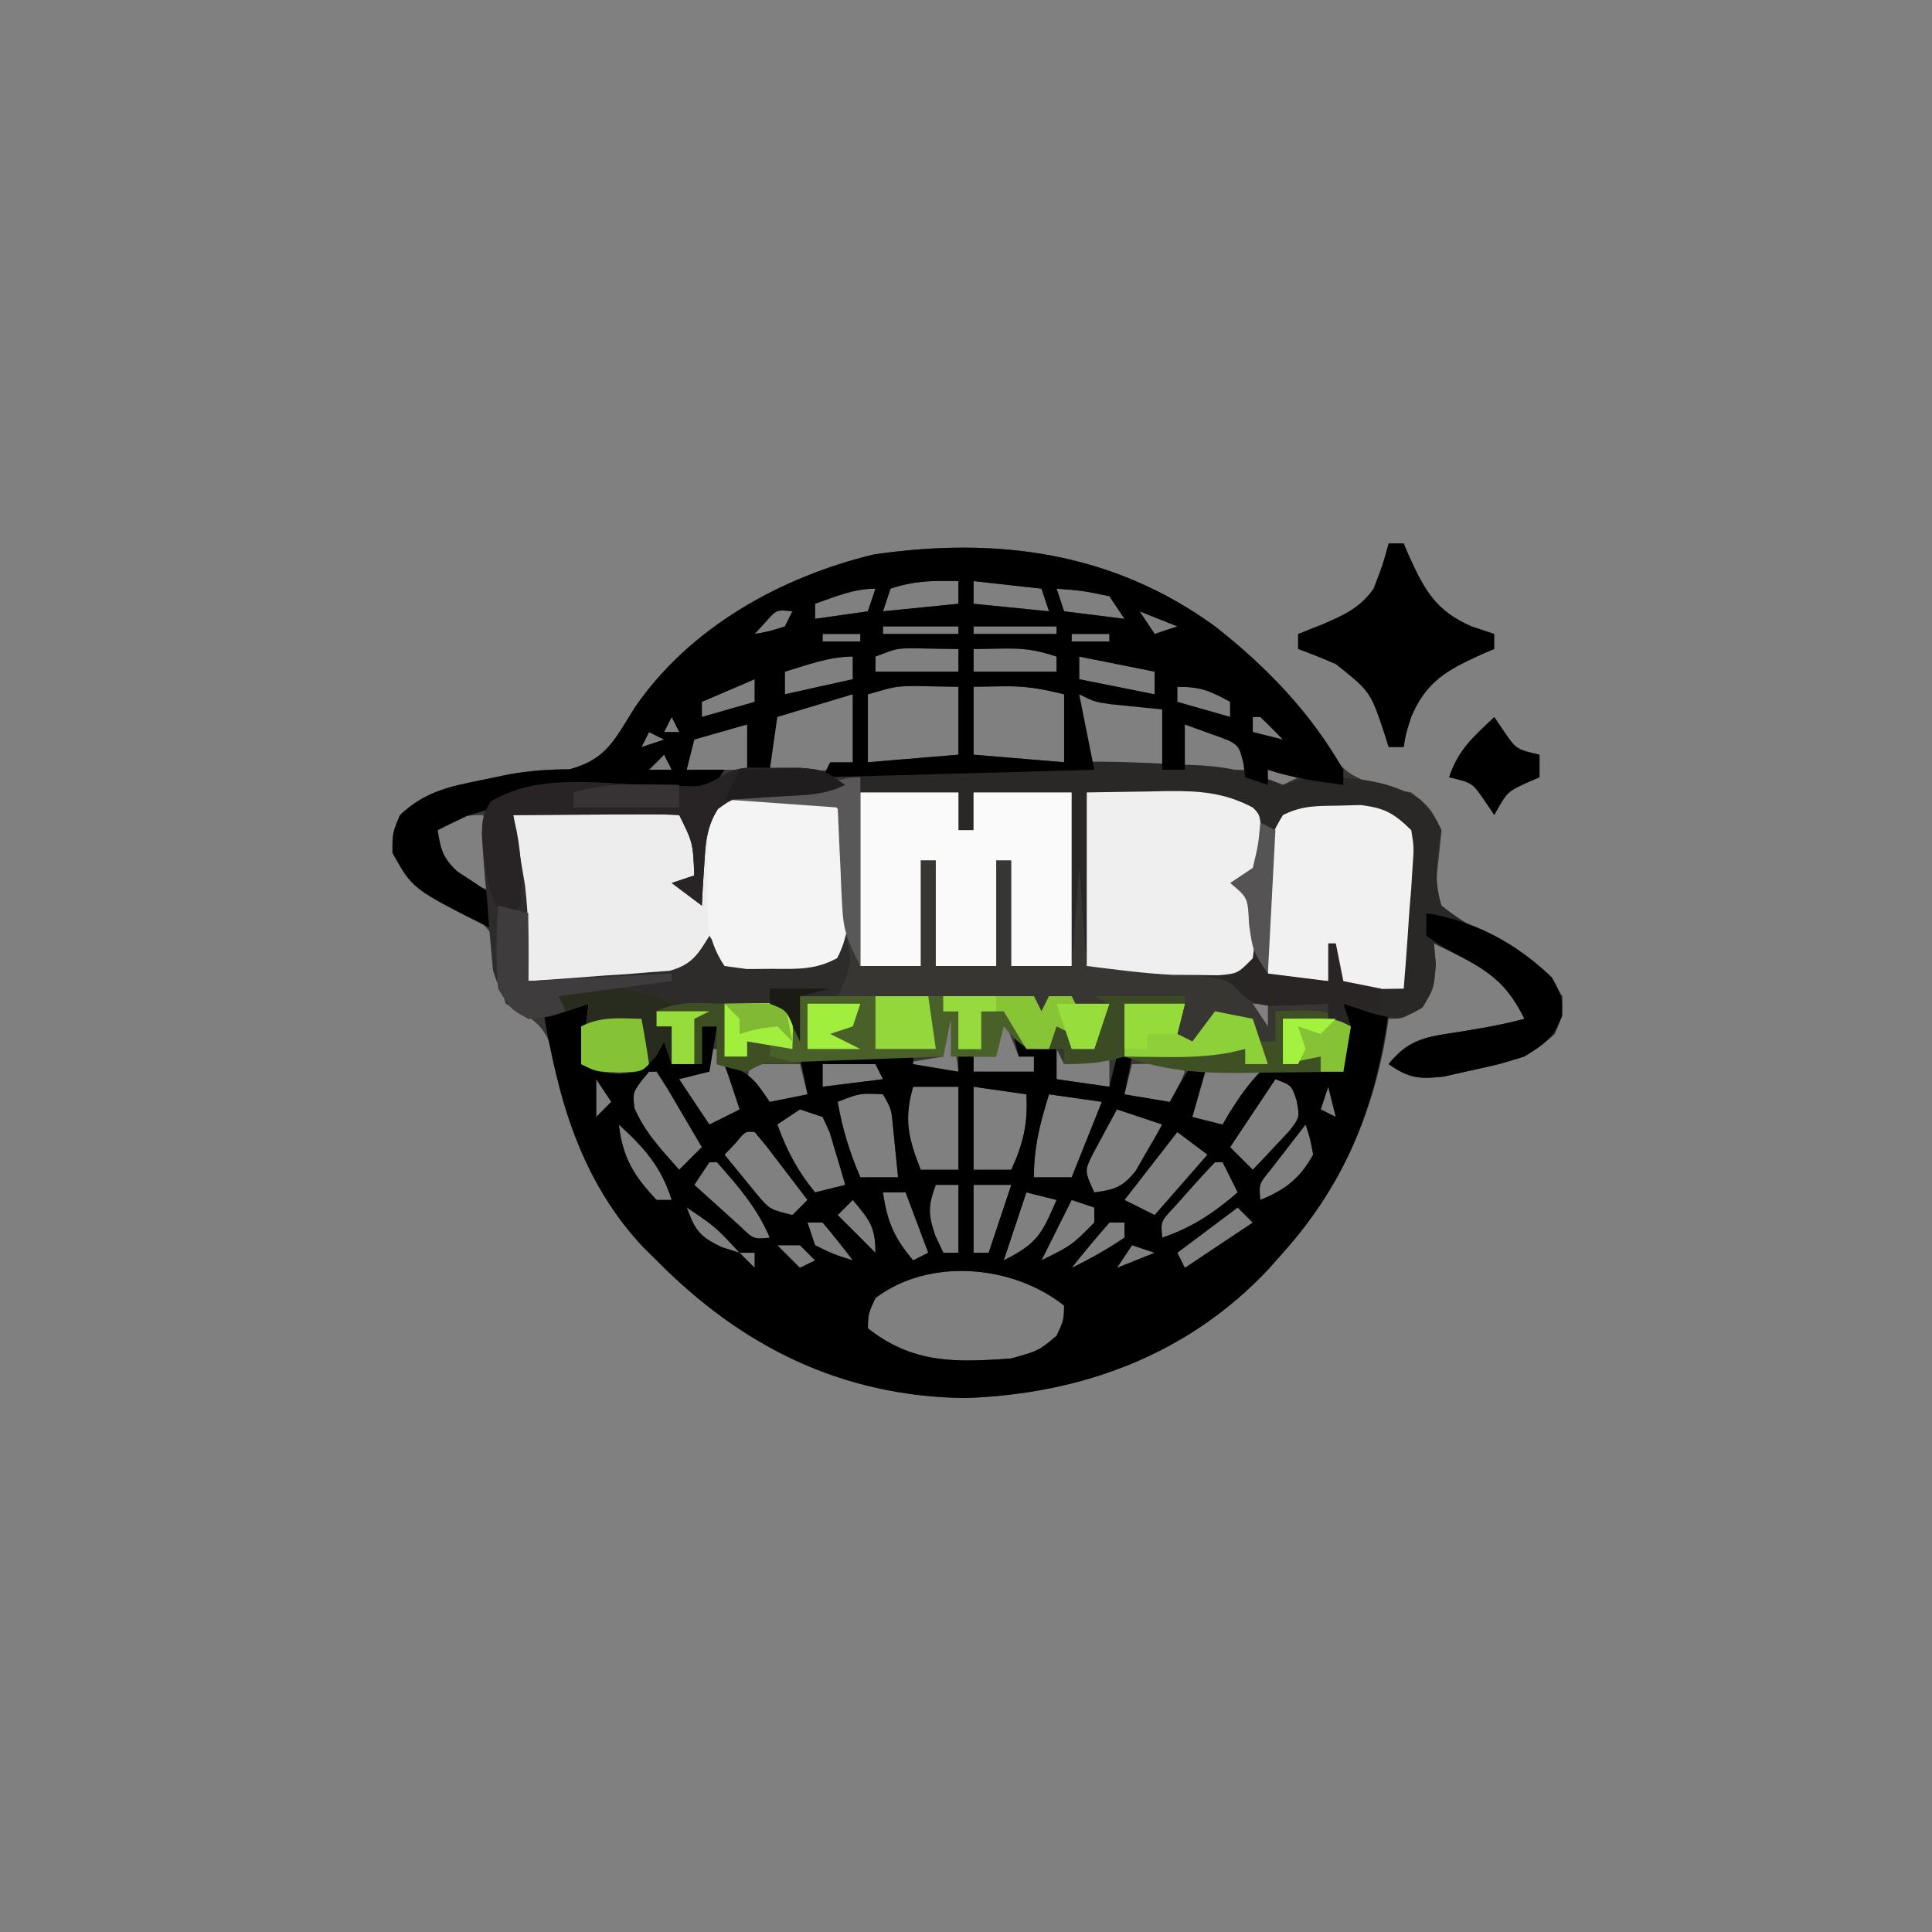 <?xml version="1.0" encoding="UTF-8"?>
<svg version="1.1" xmlns="http://www.w3.org/2000/svg" width="256" height="256">
<rect width="100%" height="100%" fill="#808080" stroke="none"/>
<path d="M0 0 C5.667 4.43 10.116 8.955 14.125 14.938 C17.249 19.518 17.249 19.518 22.25 21.375 C23.488 21.581 24.725 21.788 26 22 C28.5 24 28.5 24 30 27 C29.868 28.628 29.697 30.253 29.5 31.875 C29.227 34.508 29.227 34.508 30 37 C32.841 39.29 35.686 40.782 38.984 42.332 C42.287 44.159 43.948 45.857 46 49 C46 51.625 46 51.625 45 54 C41.711 57.107 38.362 57.874 34 58.812 C32.783 59.087 31.566 59.362 30.312 59.645 C26.962 60.004 25.723 59.872 23 58 C25.496 54.924 27.583 54.45 31.438 53.875 C34.675 53.373 37.835 52.853 41 52 C38.601 46.402 34.201 44.562 29 42 C29.082 42.907 29.165 43.815 29.25 44.75 C29 48 29 48 27.125 50.375 C25 52 25 52 23 52 C22.87 52.874 22.87 52.874 22.738 53.766 C20.805 65.047 16.655 74.467 9 83 C8.381 83.7 7.763 84.4 7.125 85.121 C-3.574 96.532 -17.663 101.716 -33.125 102.25 C-49.447 102.027 -62.684 95.478 -74 84 C-74.862 83.153 -74.862 83.153 -75.742 82.289 C-82.744 74.852 -86.365 65.428 -88.066 55.496 C-89.296 52.21 -91.057 51.754 -94 50 C-94.609 47.695 -94.609 47.695 -94.75 45.125 C-95.312 41.19 -95.312 41.19 -97.977 38.41 C-99.567 37.599 -101.175 36.82 -102.797 36.074 C-105.824 34.598 -107.384 32.937 -109 30 C-109 27.375 -109 27.375 -108 25 C-104.748 21.934 -101.574 21.234 -97.25 20.375 C-96.006 20.116 -94.762 19.857 -93.48 19.59 C-90.729 19.124 -88.328 18.943 -85.562 18.938 C-80.61 17.634 -79.553 14.967 -76.895 10.766 C-69.62 0.146 -57.591 -6.542 -45.238 -9.527 C-28.932 -11.907 -13.573 -9.887 0 0 Z M-43 -5 C-43.33 -4.01 -43.66 -3.02 -44 -2 C-40.7 -2.33 -37.4 -2.66 -34 -3 C-34 -3.99 -34 -4.98 -34 -6 C-37.343 -6.074 -39.804 -6.065 -43 -5 Z M-32 -6 C-32 -5.01 -32 -4.02 -32 -3 C-28.7 -2.67 -25.4 -2.34 -22 -2 C-22.33 -2.99 -22.66 -3.98 -23 -5 C-25.97 -5.33 -28.94 -5.66 -32 -6 Z M-21 -5 C-20.67 -4.01 -20.34 -3.02 -20 -2 C-17.36 -1.67 -14.72 -1.34 -12 -1 C-12.66 -1.99 -13.32 -2.98 -14 -4 C-17.568 -4.736 -17.568 -4.736 -21 -5 Z M-53 -3 C-53 -2.34 -53 -1.68 -53 -1 C-49.535 -1.495 -49.535 -1.495 -46 -2 C-45.67 -2.99 -45.34 -3.98 -45 -5 C-47.884 -5 -50.295 -3.941 -53 -3 Z M-59.625 -0.5 C-60.079 -0.005 -60.532 0.49 -61 1 C-59.025 0.652 -59.025 0.652 -57 0 C-56.67 -0.66 -56.34 -1.32 -56 -2 C-58.124 -2.226 -58.124 -2.226 -59.625 -0.5 Z M-10 -2 C-9.01 -0.515 -9.01 -0.515 -8 1 C-7.01 0.67 -6.02 0.34 -5 0 C-7.475 -0.99 -7.475 -0.99 -10 -2 Z M-44 0 C-44 0.33 -44 0.66 -44 1 C-40.7 1 -37.4 1 -34 1 C-34 0.67 -34 0.34 -34 0 C-37.3 0 -40.6 0 -44 0 Z M-32 0 C-32 0.33 -32 0.66 -32 1 C-28.37 1 -24.74 1 -21 1 C-21 0.67 -21 0.34 -21 0 C-24.63 0 -28.26 0 -32 0 Z M-52 1 C-52 1.33 -52 1.66 -52 2 C-50.35 2 -48.7 2 -47 2 C-47 1.67 -47 1.34 -47 1 C-48.65 1 -50.3 1 -52 1 Z M-19 1 C-19 1.33 -19 1.66 -19 2 C-17.35 2 -15.7 2 -14 2 C-14 1.67 -14 1.34 -14 1 C-15.65 1 -17.3 1 -19 1 Z M-56 2 C-52 3 -52 3 -52 3 Z M-45 4 C-45 4.66 -45 5.32 -45 6 C-41.37 6 -37.74 6 -34 6 C-34 5.01 -34 4.02 -34 3 C-35.887 2.969 -35.887 2.969 -37.812 2.938 C-38.52 2.926 -39.228 2.914 -39.957 2.902 C-42.203 2.917 -42.203 2.917 -45 4 Z M-32 3 C-32 3.99 -32 4.98 -32 6 C-28.37 6 -24.74 6 -21 6 C-21 5.34 -21 4.68 -21 4 C-23.751 3.083 -25.359 2.891 -28.188 2.938 C-29.446 2.958 -30.704 2.979 -32 3 Z M-18 4 C-18 4.99 -18 5.98 -18 7 C-13.05 7.99 -13.05 7.99 -8 9 C-8 8.01 -8 7.02 -8 6 C-11.3 5.34 -14.6 4.68 -18 4 Z M-57 6 C-57 6.99 -57 7.98 -57 9 C-54.03 8.34 -51.06 7.68 -48 7 C-48 6.01 -48 5.02 -48 4 C-51.153 4 -53.995 5.11 -57 6 Z M-61 7 C-64.465 8.485 -64.465 8.485 -68 10 C-68 10.66 -68 11.32 -68 12 C-65.69 11.34 -63.38 10.68 -61 10 C-61 9.01 -61 8.02 -61 7 Z M-46 9 C-46 11.97 -46 14.94 -46 18 C-40.06 17.505 -40.06 17.505 -34 17 C-34 14.03 -34 11.06 -34 8 C-35.856 7.969 -35.856 7.969 -37.75 7.938 C-38.446 7.926 -39.142 7.914 -39.859 7.902 C-42.34 7.945 -42.34 7.945 -46 9 Z M-32 8 C-32 10.97 -32 13.94 -32 17 C-28.04 17.33 -24.08 17.66 -20 18 C-20 15.03 -20 12.06 -20 9 C-23.129 8.218 -25.14 7.886 -28.25 7.938 C-29.488 7.958 -30.725 7.979 -32 8 Z M-5 8 C-5 8.66 -5 9.32 -5 10 C-2.69 10.66 -0.38 11.32 2 12 C2 11.34 2 10.68 2 10 C-0.647 8.539 -1.894 8 -5 8 Z M-18 9 C-17.67 11.97 -17.34 14.94 -17 18 C-13.7 18.33 -10.4 18.66 -7 19 C-7 16.36 -7 13.72 -7 11 C-10.63 10.34 -14.26 9.68 -18 9 Z M-54.625 10.5 C-55.851 10.918 -55.851 10.918 -57.102 11.344 C-57.728 11.56 -58.355 11.777 -59 12 C-59 14.31 -59 16.62 -59 19 C-57.113 19.031 -57.113 19.031 -55.188 19.062 C-54.48 19.074 -53.772 19.086 -53.043 19.098 C-50.797 19.083 -50.797 19.083 -48 18 C-48 15.03 -48 12.06 -48 9 C-50.466 9 -52.293 9.701 -54.625 10.5 Z M-72 12 C-72.33 12.66 -72.66 13.32 -73 14 C-72.34 14 -71.68 14 -71 14 C-71.33 13.34 -71.66 12.68 -72 12 Z M-5 12 C-4.67 14.31 -4.34 16.62 -4 19 C-1.36 19 1.28 19 4 19 C3.813 17.038 3.813 17.038 3 15 C1.153 13.869 1.153 13.869 -1.062 13.25 C-1.796 13.008 -2.529 12.765 -3.285 12.516 C-3.851 12.345 -4.417 12.175 -5 12 Z M5 12 C5 12.66 5 13.32 5 14 C6.32 14.33 7.64 14.66 9 15 C8.021 13.979 7.02 12.979 6 12 C5.67 12 5.34 12 5 12 Z M-69 15 C-70.043 17.069 -70.043 17.069 -70 19 C-67.36 19 -64.72 19 -62 19 C-61.67 16.69 -61.34 14.38 -61 12 C-63.826 12 -66.559 13.779 -69 15 Z M-75 14 C-75.33 14.66 -75.66 15.32 -76 16 C-75.01 15.67 -74.02 15.34 -73 15 C-73.66 14.67 -74.32 14.34 -75 14 Z M6 17 C6.33 18.65 6.66 20.3 7 22 C8.32 21.34 9.64 20.68 11 20 C9.35 19.01 7.7 18.02 6 17 Z M-73 17 C-73.66 17.66 -74.32 18.32 -75 19 C-74.01 19 -73.02 19 -72 19 C-72.33 18.34 -72.66 17.68 -73 17 Z M-104 27 C-103.952 28.879 -103.952 28.879 -103 31 C-99.823 33.724 -99.823 33.724 -96 35 C-95.969 33.082 -95.969 33.082 -95.938 31.125 C-95.926 30.406 -95.914 29.686 -95.902 28.945 C-95.874 26.918 -95.874 26.918 -97 25 C-100.106 25 -101.353 25.539 -104 27 Z M5 50 C5.99 51.485 5.99 51.485 7 53 C7 52.01 7 51.02 7 50 C6.34 50 5.68 50 5 50 Z M-37 52 C-36.67 53.65 -36.34 55.3 -36 57 C-37.98 57.33 -39.96 57.66 -42 58 C-42 58.33 -42 58.66 -42 59 C-39.36 59 -36.72 59 -34 59 C-34.33 56.69 -34.66 54.38 -35 52 C-35.66 52 -36.32 52 -37 52 Z M-29 52 C-29 53.65 -29 55.3 -29 57 C-29.99 57 -30.98 57 -32 57 C-32 57.66 -32 58.32 -32 59 C-29.36 59 -26.72 59 -24 59 C-24 58.34 -24 57.68 -24 57 C-24.66 57 -25.32 57 -26 57 C-26.66 55.35 -27.32 53.7 -28 52 C-28.33 52 -28.66 52 -29 52 Z M-61 56 C-61.77 58.345 -61.77 58.345 -62 61 C-60.666 62.835 -60.666 62.835 -59 64 C-57.35 63.34 -55.7 62.68 -54 62 C-54.33 60.68 -54.66 59.36 -55 58 C-56.65 58 -58.3 58 -60 58 C-60.33 57.34 -60.66 56.68 -61 56 Z M-15 55 C-15.33 55.66 -15.66 56.32 -16 57 C-18.062 57.625 -18.062 57.625 -20 58 C-20.33 57.34 -20.66 56.68 -21 56 C-21 57.32 -21 58.64 -21 60 C-18.69 60.33 -16.38 60.66 -14 61 C-14 59.02 -14 57.04 -14 55 C-14.33 55 -14.66 55 -15 55 Z M-85 57 C-84 59 -84 59 -84 59 Z M-52 58 C-52 58.99 -52 59.98 -52 61 C-49.36 60.67 -46.72 60.34 -44 60 C-44.33 59.34 -44.66 58.68 -45 58 C-47.31 58 -49.62 58 -52 58 Z M-11 58 C-11.33 59.32 -11.66 60.64 -12 62 C-10.02 62.66 -8.04 63.32 -6 64 C-5.34 62.35 -4.68 60.7 -4 59 C-5.125 57.644 -5.125 57.644 -8.062 57.938 C-9.032 57.958 -10.001 57.979 -11 58 Z M-1 58 C-2.485 61.465 -2.485 61.465 -4 65 C-1.525 65.99 -1.525 65.99 1 67 C2.65 64.36 4.3 61.72 6 59 C3.69 58.67 1.38 58.34 -1 58 Z M12 58 C13 60 13 60 13 60 Z M-75 59 C-77.188 61.651 -77.188 61.651 -76.938 63.812 C-75.538 67.079 -73.354 69.344 -71 72 C-70.01 71.01 -69.02 70.02 -68 69 C-68.975 67.331 -69.955 65.665 -70.938 64 C-71.755 62.608 -71.755 62.608 -72.59 61.188 C-73.055 60.466 -73.521 59.744 -74 59 C-74.33 59 -74.66 59 -75 59 Z M-67 56 C-67 56.99 -67 57.98 -67 59 C-68.65 59 -70.3 59 -72 59 C-70.35 61.64 -68.7 64.28 -67 67 C-65.35 66.34 -63.7 65.68 -62 65 C-63.32 62.03 -64.64 59.06 -66 56 C-66.33 56 -66.66 56 -67 56 Z M-82 60 C-82 61.65 -82 63.3 -82 65 C-81.34 64.34 -80.68 63.68 -80 63 C-80.66 62.01 -81.32 61.02 -82 60 Z M8 60 C6.02 62.97 4.04 65.94 2 69 C2.99 69.99 3.98 70.98 5 72 C6.036 70.931 7.053 69.844 8.062 68.75 C8.631 68.147 9.199 67.543 9.785 66.922 C11.227 65.07 11.227 65.07 10.809 62.828 C10.147 60.808 10.147 60.808 8 60 Z M-40 61 C-41.263 65.293 -40.63 67.878 -39 72 C-37.35 72 -35.7 72 -34 72 C-34 68.37 -34 64.74 -34 61 C-35.98 61 -37.96 61 -40 61 Z M-32 61 C-32 64.63 -32 68.26 -32 72 C-30.35 72 -28.7 72 -27 72 C-25.396 68.492 -24.78 65.856 -25 62 C-27.31 61.67 -29.62 61.34 -32 61 Z M15 61 C14.67 61.99 14.34 62.98 14 64 C14.99 64.495 14.99 64.495 16 65 C15.67 63.68 15.34 62.36 15 61 Z M-50 63 C-49.39 66.558 -48.422 69.683 -47 73 C-45.35 73 -43.7 73 -42 73 C-42.141 71.541 -42.288 70.083 -42.438 68.625 C-42.519 67.813 -42.6 67.001 -42.684 66.164 C-42.891 63.957 -42.891 63.957 -44 62 C-47.053 61.842 -47.053 61.842 -50 63 Z M-22 62 C-23.193 65.877 -24 68.916 -24 73 C-22.35 73 -20.7 73 -19 73 C-17.68 69.7 -16.36 66.4 -15 63 C-17.31 62.67 -19.62 62.34 -22 62 Z M-55 64 C-55.99 64.66 -56.98 65.32 -58 66 C-56.751 69.459 -55.325 72.147 -53 75 C-51.68 74.67 -50.36 74.34 -49 74 C-49.423 72.516 -49.864 71.038 -50.312 69.562 C-50.556 68.739 -50.8 67.915 -51.051 67.066 C-51.521 66.044 -51.521 66.044 -52 65 C-52.99 64.67 -53.98 64.34 -55 64 Z M-13 64 C-13.7 65.264 -14.384 66.537 -15.062 67.812 C-15.445 68.52 -15.828 69.228 -16.223 69.957 C-17.303 72.147 -17.303 72.147 -16 75 C-13.296 74.636 -12.256 74.319 -10.516 72.152 C-10.098 71.421 -9.68 70.691 -9.25 69.938 C-8.822 69.204 -8.394 68.471 -7.953 67.715 C-7.481 66.866 -7.481 66.866 -7 66 C-8.98 65.34 -10.96 64.68 -13 64 Z M-79 66 C-78.499 70.385 -77.017 72.8 -74 76 C-73.34 76 -72.68 76 -72 76 C-73.394 71.565 -75.606 69.126 -79 66 Z M12 66 C10.994 67.287 9.996 68.58 9 69.875 C8.443 70.594 7.886 71.314 7.312 72.055 C5.814 73.885 5.814 73.885 6 76 C9.337 74.619 11.223 73.18 13 70 C12.617 67.894 12.617 67.894 12 66 Z M-63.562 68.5 C-64.037 68.995 -64.511 69.49 -65 70 C-64.07 71.152 -63.131 72.297 -62.188 73.438 C-61.665 74.076 -61.143 74.714 -60.605 75.371 C-58.992 77.255 -58.992 77.255 -56 78 C-55.34 77.34 -54.68 76.68 -54 76 C-55.142 74.497 -56.289 72.998 -57.438 71.5 C-58.076 70.665 -58.714 69.829 -59.371 68.969 C-59.909 68.319 -60.446 67.669 -61 67 C-62.241 66.885 -62.241 66.885 -63.562 68.5 Z M-5 67 C-7.31 69.97 -9.62 72.94 -12 76 C-10.02 76.99 -10.02 76.99 -8 78 C-5.69 75.36 -3.38 72.72 -1 70 C-2.32 69.01 -3.64 68.02 -5 67 Z M-67 71 C-67.99 72.485 -67.99 72.485 -69 74 C-67.714 75.173 -66.421 76.338 -65.125 77.5 C-64.406 78.15 -63.686 78.799 -62.945 79.469 C-61.151 81.206 -61.151 81.206 -59 81 C-60.67 77.052 -63.18 74.182 -66 71 C-66.33 71 -66.66 71 -67 71 Z M0 71 C-1.221 72.26 -2.403 73.558 -3.562 74.875 C-4.203 75.594 -4.844 76.314 -5.504 77.055 C-7.203 78.855 -7.203 78.855 -7 81 C-3.005 79.63 -0.2 77.743 3 75 C2.34 73.68 1.68 72.36 1 71 C0.67 71 0.34 71 0 71 Z M-37 74 C-38.033 76.788 -38.045 77.868 -37.062 80.75 C-36.712 81.493 -36.361 82.235 -36 83 C-35.34 83 -34.68 83 -34 83 C-34 80.03 -34 77.06 -34 74 C-34.99 74 -35.98 74 -37 74 Z M-32 74 C-32 76.97 -32 79.94 -32 83 C-31.34 83 -30.68 83 -30 83 C-29.01 80.03 -28.02 77.06 -27 74 C-28.65 74 -30.3 74 -32 74 Z M-44 75 C-43.469 78.821 -42.503 81.062 -40 84 C-39.34 83.67 -38.68 83.34 -38 83 C-38.99 80.36 -39.98 77.72 -41 75 C-41.99 75 -42.98 75 -44 75 Z M-25 75 C-25.99 77.97 -26.98 80.94 -28 84 C-23.477 81.738 -22.942 80.466 -21 76 C-22.32 75.67 -23.64 75.34 -25 75 Z M-19 76 C-20.32 78.64 -21.64 81.28 -23 84 C-18.988 82.007 -18.988 82.007 -16 79 C-16 78.34 -16 77.68 -16 77 C-16.99 76.67 -17.98 76.34 -19 76 Z M-70 77 C-68.902 79.993 -68.323 80.846 -65.375 82.25 C-64.591 82.498 -63.807 82.745 -63 83 C-66.175 79.574 -66.175 79.574 -70 77 Z M-48 76 C-48.66 76.66 -49.32 77.32 -50 78 C-48.35 79.65 -46.7 81.3 -45 83 C-45 79.483 -45.824 78.629 -48 76 Z M3 77 C0.36 78.98 -2.28 80.96 -5 83 C-4.67 83.66 -4.34 84.32 -4 85 C-1.03 83.02 1.94 81.04 5 79 C4.34 78.34 3.68 77.68 3 77 Z M-54 79 C-53.67 79.99 -53.34 80.98 -53 82 C-50.496 83.219 -50.496 83.219 -48 84 C-49.281 82.293 -50.618 80.626 -52 79 C-52.66 79 -53.32 79 -54 79 Z M-14 79 C-15.714 80.959 -17.384 82.959 -19 85 C-16.506 83.796 -14.319 82.546 -12 81 C-12 80.34 -12 79.68 -12 79 C-12.66 79 -13.32 79 -14 79 Z M-58 82 C-57.01 82.99 -56.02 83.98 -55 85 C-54.34 84.67 -53.68 84.34 -53 84 C-53.66 83.34 -54.32 82.68 -55 82 C-55.99 82 -56.98 82 -58 82 Z M-11 82 C-11.99 83.485 -11.99 83.485 -13 85 C-11.35 84.34 -9.7 83.68 -8 83 C-8.99 82.67 -9.98 82.34 -11 82 Z M-63 83 C-62.34 83.66 -61.68 84.32 -61 85 C-61 84.34 -61 83.68 -61 83 C-61.66 83 -62.32 83 -63 83 Z M-45 89 C-45.96 91.077 -45.96 91.077 -46 93 C-40.06 97.711 -34.359 97.544 -27 97 C-23.372 95.986 -23.372 95.986 -21 94 C-20.04 91.923 -20.04 91.923 -20 90 C-26.788 84.616 -37.817 83.564 -45 89 Z " fill="#383633" transform="translate(161,83)"/>
<path d="M0 0 C-0.33 2.64 -0.66 5.28 -1 8 C0.279 8.062 1.558 8.124 2.875 8.188 C3.594 8.222 4.314 8.257 5.055 8.293 C6.018 8.148 6.018 8.148 7 8 C7.66 7.01 8.32 6.02 9 5 C9.66 5 10.32 5 11 5 C11 5.99 11 6.98 11 8 C12.32 8 13.64 8 15 8 C15 6.35 15 4.7 15 3 C15.66 3 16.32 3 17 3 C16.67 4.98 16.34 6.96 16 9 C14.68 9.33 13.36 9.66 12 10 C13.98 12.97 13.98 12.97 16 16 C17.32 15.34 18.64 14.68 20 14 C19.34 12.02 18.68 10.04 18 8 C21.399 9.133 22.053 10.125 24 13 C25.65 12.67 27.3 12.34 29 12 C28.505 9.525 28.505 9.525 28 7 C32.95 7 37.9 7 43 7 C43 7.33 43 7.66 43 8 C44.98 8.33 46.96 8.66 49 9 C49 8.34 49 7.68 49 7 C49.66 7 50.32 7 51 7 C51 7.66 51 8.32 51 9 C53.64 9 56.28 9 59 9 C59 8.34 59 7.68 59 7 C58.34 7 57.68 7 57 7 C56.505 5.02 56.505 5.02 56 3 C56.66 3.33 57.32 3.66 58 4 C58 4.66 58 5.32 58 6 C59.32 6 60.64 6 62 6 C62 7.32 62 8.64 62 10 C64.31 10.33 66.62 10.66 69 11 C69.33 9.68 69.66 8.36 70 7 C70.66 7 71.32 7 72 7 C71.67 8.65 71.34 10.3 71 12 C73.97 12.495 73.97 12.495 77 13 C77.681 11.762 77.681 11.762 78.375 10.5 C78.911 9.675 79.448 8.85 80 8 C80.66 8 81.32 8 82 8 C81.34 10.31 80.68 12.62 80 15 C81.32 15.33 82.64 15.66 84 16 C84.291 15.495 84.583 14.989 84.883 14.469 C86.146 12.467 87.352 10.703 89 9 C92.188 8.625 92.188 8.625 95 9 C95.66 8.67 96.32 8.34 97 8 C97.99 8.33 98.98 8.66 100 9 C100 6.03 100 3.06 100 0 C102.97 0.495 102.97 0.495 106 1 C104.367 13.382 100.383 23.656 92 33 C91.381 33.7 90.763 34.4 90.125 35.121 C79.426 46.532 65.337 51.716 49.875 52.25 C33.553 52.027 20.316 45.478 9 34 C8.425 33.435 7.85 32.871 7.258 32.289 C-0.999 23.519 -4.049 12.57 -6 1 C-3.924 0.447 -2.156 0 0 0 Z M31 8 C31 8.99 31 9.98 31 11 C33.64 10.67 36.28 10.34 39 10 C38.67 9.34 38.34 8.68 38 8 C35.69 8 33.38 8 31 8 Z M8 9 C5.812 11.651 5.812 11.651 6.062 13.812 C7.462 17.079 9.646 19.344 12 22 C12.99 21.01 13.98 20.02 15 19 C14.025 17.331 13.045 15.665 12.062 14 C11.245 12.608 11.245 12.608 10.41 11.188 C9.945 10.466 9.479 9.744 9 9 C8.67 9 8.34 9 8 9 Z M1 10 C1 11.65 1 13.3 1 15 C1.66 14.34 2.32 13.68 3 13 C2.34 12.01 1.68 11.02 1 10 Z M91 10 C89.02 12.97 87.04 15.94 85 19 C85.99 19.99 86.98 20.98 88 22 C89.036 20.931 90.053 19.844 91.062 18.75 C91.631 18.147 92.199 17.543 92.785 16.922 C94.227 15.07 94.227 15.07 93.809 12.828 C93.147 10.808 93.147 10.808 91 10 Z M43 11 C41.737 15.293 42.37 17.878 44 22 C45.65 22 47.3 22 49 22 C49 18.37 49 14.74 49 11 C47.02 11 45.04 11 43 11 Z M51 11 C51 14.63 51 18.26 51 22 C52.65 22 54.3 22 56 22 C57.604 18.492 58.22 15.856 58 12 C55.69 11.67 53.38 11.34 51 11 Z M98 11 C97.67 11.99 97.34 12.98 97 14 C97.99 14.495 97.99 14.495 99 15 C98.67 13.68 98.34 12.36 98 11 Z M33 13 C33.61 16.558 34.578 19.683 36 23 C37.65 23 39.3 23 41 23 C40.859 21.541 40.712 20.083 40.562 18.625 C40.481 17.813 40.4 17.001 40.316 16.164 C40.109 13.957 40.109 13.957 39 12 C35.947 11.842 35.947 11.842 33 13 Z M61 12 C59.807 15.877 59 18.916 59 23 C60.65 23 62.3 23 64 23 C65.32 19.7 66.64 16.4 68 13 C65.69 12.67 63.38 12.34 61 12 Z M28 14 C27.01 14.66 26.02 15.32 25 16 C26.249 19.459 27.675 22.147 30 25 C31.32 24.67 32.64 24.34 34 24 C33.577 22.516 33.136 21.038 32.688 19.562 C32.444 18.739 32.2 17.915 31.949 17.066 C31.479 16.044 31.479 16.044 31 15 C30.01 14.67 29.02 14.34 28 14 Z M70 14 C69.3 15.264 68.616 16.537 67.938 17.812 C67.555 18.52 67.172 19.228 66.777 19.957 C65.697 22.147 65.697 22.147 67 25 C69.704 24.636 70.744 24.319 72.484 22.152 C72.902 21.421 73.32 20.691 73.75 19.938 C74.178 19.204 74.606 18.471 75.047 17.715 C75.519 16.866 75.519 16.866 76 16 C74.02 15.34 72.04 14.68 70 14 Z M4 16 C4.501 20.385 5.983 22.8 9 26 C9.66 26 10.32 26 11 26 C9.606 21.565 7.394 19.126 4 16 Z M95 16 C93.994 17.287 92.996 18.58 92 19.875 C91.443 20.594 90.886 21.314 90.312 22.055 C88.814 23.885 88.814 23.885 89 26 C92.337 24.619 94.223 23.18 96 20 C95.617 17.894 95.617 17.894 95 16 Z M19.438 18.5 C18.963 18.995 18.489 19.49 18 20 C18.93 21.152 19.869 22.297 20.812 23.438 C21.335 24.076 21.857 24.714 22.395 25.371 C24.008 27.255 24.008 27.255 27 28 C27.66 27.34 28.32 26.68 29 26 C27.858 24.497 26.711 22.998 25.562 21.5 C24.924 20.665 24.286 19.829 23.629 18.969 C23.091 18.319 22.554 17.669 22 17 C20.759 16.885 20.759 16.885 19.438 18.5 Z M78 17 C75.69 19.97 73.38 22.94 71 26 C72.98 26.99 72.98 26.99 75 28 C77.31 25.36 79.62 22.72 82 20 C80.68 19.01 79.36 18.02 78 17 Z M16 21 C15.01 22.485 15.01 22.485 14 24 C15.286 25.173 16.579 26.338 17.875 27.5 C18.594 28.15 19.314 28.799 20.055 29.469 C21.849 31.206 21.849 31.206 24 31 C22.33 27.052 19.82 24.182 17 21 C16.67 21 16.34 21 16 21 Z M83 21 C81.779 22.26 80.597 23.558 79.438 24.875 C78.797 25.594 78.156 26.314 77.496 27.055 C75.797 28.855 75.797 28.855 76 31 C79.995 29.63 82.8 27.743 86 25 C85.34 23.68 84.68 22.36 84 21 C83.67 21 83.34 21 83 21 Z M46 24 C44.967 26.788 44.955 27.868 45.938 30.75 C46.288 31.492 46.639 32.235 47 33 C47.66 33 48.32 33 49 33 C49 30.03 49 27.06 49 24 C48.01 24 47.02 24 46 24 Z M51 24 C51 26.97 51 29.94 51 33 C51.66 33 52.32 33 53 33 C53.99 30.03 54.98 27.06 56 24 C54.35 24 52.7 24 51 24 Z M39 25 C39.531 28.821 40.497 31.062 43 34 C43.66 33.67 44.32 33.34 45 33 C44.01 30.36 43.02 27.72 42 25 C41.01 25 40.02 25 39 25 Z M58 25 C57.01 27.97 56.02 30.94 55 34 C59.523 31.738 60.058 30.466 62 26 C60.68 25.67 59.36 25.34 58 25 Z M64 26 C62.68 28.64 61.36 31.28 60 34 C64.012 32.007 64.012 32.007 67 29 C67 28.34 67 27.68 67 27 C66.01 26.67 65.02 26.34 64 26 Z M13 27 C14.098 29.993 14.677 30.846 17.625 32.25 C18.409 32.498 19.192 32.745 20 33 C16.825 29.574 16.825 29.574 13 27 Z M35 26 C34.34 26.66 33.68 27.32 33 28 C34.65 29.65 36.3 31.3 38 33 C38 29.483 37.176 28.629 35 26 Z M86 27 C83.36 28.98 80.72 30.96 78 33 C78.33 33.66 78.66 34.32 79 35 C81.97 33.02 84.94 31.04 88 29 C87.34 28.34 86.68 27.68 86 27 Z M29 29 C29.33 29.99 29.66 30.98 30 32 C32.504 33.219 32.504 33.219 35 34 C33.719 32.293 32.382 30.626 31 29 C30.34 29 29.68 29 29 29 Z M69 29 C67.286 30.959 65.616 32.959 64 35 C66.494 33.796 68.681 32.546 71 31 C71 30.34 71 29.68 71 29 C70.34 29 69.68 29 69 29 Z M25 32 C25.99 32.99 26.98 33.98 28 35 C28.66 34.67 29.32 34.34 30 34 C29.34 33.34 28.68 32.68 28 32 C27.01 32 26.02 32 25 32 Z M72 32 C71.01 33.485 71.01 33.485 70 35 C71.65 34.34 73.3 33.68 75 33 C74.01 32.67 73.02 32.34 72 32 Z M20 33 C20.66 33.66 21.32 34.32 22 35 C22 34.34 22 33.68 22 33 C21.34 33 20.68 33 20 33 Z M38 39 C37.04 41.077 37.04 41.077 37 43 C42.94 47.711 48.641 47.544 56 47 C59.628 45.986 59.628 45.986 62 44 C62.96 41.923 62.96 41.923 63 40 C56.212 34.616 45.183 33.564 38 39 Z " fill="#000000" transform="translate(78,133)"/>
<path d="M0 0 C0.783 0.035 1.566 0.069 2.372 0.105 C6.408 0.352 9.539 1.159 13.25 2.688 C14.24 2.357 15.23 2.027 16.25 1.688 C21.749 1.648 26.681 1.734 31.438 4.625 C33.25 6.688 33.25 6.688 34.25 8.688 C34.143 9.393 34.036 10.098 33.926 10.824 C33.503 13.791 33.419 15.791 34.25 18.688 C37.092 20.981 39.933 22.469 43.234 24.02 C46.537 25.846 48.198 27.544 50.25 30.688 C50.25 33.312 50.25 33.312 49.25 35.688 C45.961 38.794 42.612 39.562 38.25 40.5 C37.033 40.775 35.816 41.049 34.562 41.332 C31.212 41.692 29.973 41.56 27.25 39.688 C29.746 36.612 31.833 36.138 35.688 35.562 C38.925 35.06 42.085 34.541 45.25 33.688 C42.851 28.089 38.451 26.25 33.25 23.688 C33.333 24.595 33.415 25.503 33.5 26.438 C33.25 29.688 33.25 29.688 31.75 32.188 C28.801 33.957 28.213 33.735 25 32.938 C23.144 32.319 23.144 32.319 21.25 31.688 C21.58 32.678 21.91 33.667 22.25 34.688 C20.765 34.193 20.765 34.193 19.25 33.688 C19.25 33.028 19.25 32.367 19.25 31.688 C18.219 31.74 18.219 31.74 17.168 31.793 C16.267 31.82 15.366 31.847 14.438 31.875 C13.098 31.927 13.098 31.927 11.73 31.98 C9.25 31.688 9.25 31.688 7.873 30.215 C5.815 28.278 4.588 28.2 1.801 27.957 C0.953 27.876 0.106 27.796 -0.768 27.713 C-1.649 27.643 -2.53 27.572 -3.438 27.5 C-4.33 27.418 -5.223 27.336 -6.143 27.252 C-8.344 27.052 -10.547 26.868 -12.75 26.688 C-13.245 20.253 -13.245 20.253 -13.75 13.688 C-14.08 17.977 -14.41 22.267 -14.75 26.688 C-17.39 26.688 -20.03 26.688 -22.75 26.688 C-22.75 22.067 -22.75 17.448 -22.75 12.688 C-23.41 12.688 -24.07 12.688 -24.75 12.688 C-24.75 17.308 -24.75 21.927 -24.75 26.688 C-27.39 26.688 -30.03 26.688 -32.75 26.688 C-32.75 22.067 -32.75 17.448 -32.75 12.688 C-33.41 12.688 -34.07 12.688 -34.75 12.688 C-34.75 17.308 -34.75 21.927 -34.75 26.688 C-37.39 26.688 -40.03 26.688 -42.75 26.688 C-42.75 18.438 -42.75 10.188 -42.75 1.688 C-43.41 1.357 -44.07 1.028 -44.75 0.688 C-12.317 -0.6 -12.317 -0.6 0 0 Z " fill="#2A2727" transform="translate(156.75,101.312)"/>
<path d="M0 0 C6.885 5.402 12.638 11.36 17 19 C17 19.66 17 20.32 17 21 C13.531 20.542 10.326 20.109 7 19 C7 19.66 7 20.32 7 21 C5.515 20.505 5.515 20.505 4 20 C3.917 19.381 3.835 18.762 3.75 18.125 C3.117 15.542 3.117 15.542 -0.562 14.25 C-1.697 13.838 -2.831 13.425 -4 13 C-4 14.98 -4 16.96 -4 19 C-4.99 19 -5.98 19 -7 19 C-7 16.36 -7 13.72 -7 11 C-7.94 10.909 -7.94 10.909 -8.898 10.816 C-9.716 10.733 -10.533 10.649 -11.375 10.562 C-12.593 10.441 -12.593 10.441 -13.836 10.316 C-16 10 -16 10 -18 9 C-17.01 13.95 -17.01 13.95 -16 19 C-27.88 19.33 -39.76 19.66 -52 20 C-51.67 19.34 -51.34 18.68 -51 18 C-50.01 18 -49.02 18 -48 18 C-48 15.03 -48 12.06 -48 9 C-52.95 10.485 -52.95 10.485 -58 12 C-58.33 14.31 -58.66 16.62 -59 19 C-59.99 19 -60.98 19 -62 19 C-62 17.02 -62 15.04 -62 13 C-64.31 13.66 -66.62 14.32 -69 15 C-69.33 16.32 -69.66 17.64 -70 19 C-68.35 19 -66.7 19 -65 19 C-65.66 19.99 -66.32 20.98 -67 22 C-68.844 22.325 -68.844 22.325 -71.07 22.258 C-71.885 22.244 -72.7 22.229 -73.539 22.215 C-74.819 22.17 -74.819 22.17 -76.125 22.125 C-87.865 21.721 -87.865 21.721 -99 25.062 C-100.145 25.606 -100.145 25.606 -101.312 26.16 C-101.869 26.437 -102.426 26.714 -103 27 C-102.615 29.539 -102.299 30.728 -100.371 32.484 C-99.414 33.111 -99.414 33.111 -98.438 33.75 C-97.797 34.178 -97.156 34.606 -96.496 35.047 C-96.002 35.361 -95.509 35.676 -95 36 C-95.33 37.32 -95.66 38.64 -96 40 C-106.362 34.797 -106.362 34.797 -109 30 C-109 27.375 -109 27.375 -108 25 C-104.748 21.934 -101.574 21.234 -97.25 20.375 C-96.006 20.116 -94.762 19.857 -93.48 19.59 C-90.729 19.124 -88.328 18.943 -85.562 18.938 C-80.61 17.634 -79.553 14.967 -76.895 10.766 C-69.62 0.146 -57.591 -6.542 -45.238 -9.527 C-28.935 -11.907 -13.569 -9.89 0 0 Z M-43 -5 C-43.33 -4.01 -43.66 -3.02 -44 -2 C-40.7 -2.33 -37.4 -2.66 -34 -3 C-34 -3.99 -34 -4.98 -34 -6 C-37.343 -6.074 -39.804 -6.065 -43 -5 Z M-32 -6 C-32 -5.01 -32 -4.02 -32 -3 C-28.7 -2.67 -25.4 -2.34 -22 -2 C-22.33 -2.99 -22.66 -3.98 -23 -5 C-25.97 -5.33 -28.94 -5.66 -32 -6 Z M-21 -5 C-20.67 -4.01 -20.34 -3.02 -20 -2 C-17.36 -1.67 -14.72 -1.34 -12 -1 C-12.66 -1.99 -13.32 -2.98 -14 -4 C-17.568 -4.736 -17.568 -4.736 -21 -5 Z M-53 -3 C-53 -2.34 -53 -1.68 -53 -1 C-49.535 -1.495 -49.535 -1.495 -46 -2 C-45.67 -2.99 -45.34 -3.98 -45 -5 C-47.884 -5 -50.295 -3.941 -53 -3 Z M-59.625 -0.5 C-60.079 -0.005 -60.532 0.49 -61 1 C-59.025 0.652 -59.025 0.652 -57 0 C-56.67 -0.66 -56.34 -1.32 -56 -2 C-58.124 -2.226 -58.124 -2.226 -59.625 -0.5 Z M-10 -2 C-9.01 -0.515 -9.01 -0.515 -8 1 C-7.01 0.67 -6.02 0.34 -5 0 C-7.475 -0.99 -7.475 -0.99 -10 -2 Z M-44 0 C-44 0.33 -44 0.66 -44 1 C-40.7 1 -37.4 1 -34 1 C-34 0.67 -34 0.34 -34 0 C-37.3 0 -40.6 0 -44 0 Z M-32 0 C-32 0.33 -32 0.66 -32 1 C-28.37 1 -24.74 1 -21 1 C-21 0.67 -21 0.34 -21 0 C-24.63 0 -28.26 0 -32 0 Z M-52 1 C-52 1.33 -52 1.66 -52 2 C-50.35 2 -48.7 2 -47 2 C-47 1.67 -47 1.34 -47 1 C-48.65 1 -50.3 1 -52 1 Z M-19 1 C-19 1.33 -19 1.66 -19 2 C-17.35 2 -15.7 2 -14 2 C-14 1.67 -14 1.34 -14 1 C-15.65 1 -17.3 1 -19 1 Z M-56 2 C-52 3 -52 3 -52 3 Z M-45 4 C-45 4.66 -45 5.32 -45 6 C-41.37 6 -37.74 6 -34 6 C-34 5.01 -34 4.02 -34 3 C-35.887 2.969 -35.887 2.969 -37.812 2.938 C-38.52 2.926 -39.228 2.914 -39.957 2.902 C-42.203 2.917 -42.203 2.917 -45 4 Z M-32 3 C-32 3.99 -32 4.98 -32 6 C-28.37 6 -24.74 6 -21 6 C-21 5.34 -21 4.68 -21 4 C-23.751 3.083 -25.359 2.891 -28.188 2.938 C-29.446 2.958 -30.704 2.979 -32 3 Z M-18 4 C-18 4.99 -18 5.98 -18 7 C-13.05 7.99 -13.05 7.99 -8 9 C-8 8.01 -8 7.02 -8 6 C-11.3 5.34 -14.6 4.68 -18 4 Z M-57 6 C-57 6.99 -57 7.98 -57 9 C-54.03 8.34 -51.06 7.68 -48 7 C-48 6.01 -48 5.02 -48 4 C-51.153 4 -53.995 5.11 -57 6 Z M-61 7 C-64.465 8.485 -64.465 8.485 -68 10 C-68 10.66 -68 11.32 -68 12 C-65.69 11.34 -63.38 10.68 -61 10 C-61 9.01 -61 8.02 -61 7 Z M-46 9 C-46 11.97 -46 14.94 -46 18 C-40.06 17.505 -40.06 17.505 -34 17 C-34 14.03 -34 11.06 -34 8 C-35.856 7.969 -35.856 7.969 -37.75 7.938 C-38.446 7.926 -39.142 7.914 -39.859 7.902 C-42.34 7.945 -42.34 7.945 -46 9 Z M-32 8 C-32 10.97 -32 13.94 -32 17 C-28.04 17.33 -24.08 17.66 -20 18 C-20 15.03 -20 12.06 -20 9 C-23.129 8.218 -25.14 7.886 -28.25 7.938 C-29.488 7.958 -30.725 7.979 -32 8 Z M-5 8 C-5 8.66 -5 9.32 -5 10 C-2.69 10.66 -0.38 11.32 2 12 C2 11.34 2 10.68 2 10 C-0.647 8.539 -1.894 8 -5 8 Z M-72 12 C-72.33 12.66 -72.66 13.32 -73 14 C-72.34 14 -71.68 14 -71 14 C-71.33 13.34 -71.66 12.68 -72 12 Z M5 12 C5 12.66 5 13.32 5 14 C6.32 14.33 7.64 14.66 9 15 C8.021 13.979 7.02 12.979 6 12 C5.67 12 5.34 12 5 12 Z M-75 14 C-75.33 14.66 -75.66 15.32 -76 16 C-75.01 15.67 -74.02 15.34 -73 15 C-73.66 14.67 -74.32 14.34 -75 14 Z M-73 17 C-73.66 17.66 -74.32 18.32 -75 19 C-74.01 19 -73.02 19 -72 19 C-72.33 18.34 -72.66 17.68 -73 17 Z " fill="#000000" transform="translate(161,83)"/>
<path d="M0 0 C1.145 -0.008 2.289 -0.015 3.469 -0.023 C6.5 0.375 6.5 0.375 8.383 1.398 C10.173 4.566 9.932 7.838 9.875 11.375 C9.887 12.099 9.898 12.824 9.91 13.57 C9.894 16.467 9.827 18.795 8.387 21.352 C5.552 22.889 3.138 22.771 -0.062 22.75 C-1.219 22.758 -2.375 22.765 -3.566 22.773 C-4.534 22.642 -5.503 22.51 -6.5 22.375 C-7.16 21.385 -7.82 20.395 -8.5 19.375 C-8.809 20.014 -9.119 20.654 -9.438 21.312 C-13.801 25.676 -21.251 24.417 -27.062 24.438 C-28.875 24.422 -30.688 24.403 -32.5 24.375 C-32.837 21.646 -33.17 18.917 -33.5 16.188 C-33.595 15.419 -33.691 14.65 -33.789 13.857 C-34.252 10.006 -34.625 6.263 -34.5 2.375 C-29.923 1.233 -25.498 1.191 -20.812 1.188 C-19.655 1.169 -19.655 1.169 -18.475 1.15 C-16.482 1.145 -14.489 1.252 -12.5 1.375 C-10.5 3.375 -10.5 3.375 -10.375 7 C-10.416 8.114 -10.457 9.227 -10.5 10.375 C-11.49 10.87 -11.49 10.87 -12.5 11.375 C-11.84 12.035 -11.18 12.695 -10.5 13.375 C-10.463 12.688 -10.425 12.001 -10.387 11.293 C-10.321 10.392 -10.255 9.491 -10.188 8.562 C-10.129 7.669 -10.071 6.776 -10.012 5.855 C-9.5 3.375 -9.5 3.375 -8.363 1.574 C-5.584 -0.214 -3.271 -0.022 0 0 Z " fill="#EDEDED" transform="translate(102.5,105.625)"/>
<path d="M0 0 C4.29 0 8.58 0 13 0 C13 1.65 13 3.3 13 5 C13.66 5 14.32 5 15 5 C15 3.35 15 1.7 15 0 C19.29 0 23.58 0 28 0 C28 7.59 28 15.18 28 23 C25.36 23 22.72 23 20 23 C20 18.38 20 13.76 20 9 C19.34 9 18.68 9 18 9 C18 13.62 18 18.24 18 23 C15.36 23 12.72 23 10 23 C10 18.38 10 13.76 10 9 C9.34 9 8.68 9 8 9 C8 13.62 8 18.24 8 23 C5.36 23 2.72 23 0 23 C0 15.41 0 7.82 0 0 Z " fill="#FAFAFA" transform="translate(114,105)"/>
<path d="M0 0 C2.702 -0.041 5.404 -0.083 8.188 -0.125 C9.029 -0.143 9.871 -0.161 10.739 -0.18 C14.94 -0.211 18.19 0.002 22 2 C23 3 23 3 23.188 6.375 C23 10 23 10 21 13 C21.33 13.33 21.66 13.66 22 14 C22.273 19.736 22.273 19.736 22 22 C20 24 20 24 17.461 24.23 C16.443 24.216 15.424 24.202 14.375 24.188 C13.372 24.181 12.369 24.175 11.336 24.168 C7.542 23.977 3.769 23.471 0 23 C0 15.41 0 7.82 0 0 Z " fill="#EFEFEF" transform="translate(144,105)"/>
<path d="M0 0 C0.861 -0.014 1.722 -0.028 2.609 -0.043 C5.25 0.188 5.25 0.188 7.594 1.195 C11.083 2.499 14.337 2.366 18 2.25 C20.422 2.188 22.827 2.167 25.25 2.188 C25.58 2.518 25.91 2.848 26.25 3.188 C26.58 2.527 26.91 1.867 27.25 1.188 C37.48 1.188 47.71 1.188 58.25 1.188 C58.745 2.178 58.745 2.178 59.25 3.188 C59.58 2.527 59.91 1.867 60.25 1.188 C61.24 1.188 62.23 1.188 63.25 1.188 C63.745 2.178 63.745 2.178 64.25 3.188 C65.57 2.857 66.89 2.527 68.25 2.188 C67.59 4.168 66.93 6.147 66.25 8.188 C65.26 8.188 64.27 8.188 63.25 8.188 C62.26 7.197 62.26 7.197 61.25 6.188 C60.92 6.848 60.59 7.508 60.25 8.188 C57.25 8.188 57.25 8.188 55.562 6.688 C55.129 6.192 54.696 5.697 54.25 5.188 C53.92 6.508 53.59 7.827 53.25 9.188 C51.27 9.188 49.29 9.188 47.25 9.188 C47.25 7.537 47.25 5.888 47.25 4.188 C46.92 5.838 46.59 7.487 46.25 9.188 C45.175 9.225 45.175 9.225 44.079 9.263 C40.844 9.379 37.609 9.502 34.375 9.625 C33.247 9.664 32.119 9.704 30.957 9.744 C29.881 9.786 28.804 9.828 27.695 9.871 C26.203 9.926 26.203 9.926 24.68 9.982 C22.242 10.037 22.242 10.037 20.25 11.188 C18.125 10.75 18.125 10.75 16.25 10.188 C16.25 8.537 16.25 6.888 16.25 5.188 C15.59 5.188 14.93 5.188 14.25 5.188 C14.25 6.838 14.25 8.488 14.25 10.188 C12.93 10.188 11.61 10.188 10.25 10.188 C9.92 9.197 9.59 8.207 9.25 7.188 C8.879 7.848 8.508 8.508 8.125 9.188 C6.25 11.188 6.25 11.188 3.188 11.5 C0.25 11.188 0.25 11.188 -1.75 10.188 C-1.42 7.548 -1.09 4.907 -0.75 2.188 C-1.74 2.518 -2.73 2.848 -3.75 3.188 C-4.41 2.527 -5.07 1.867 -5.75 1.188 C-4.112 -0.451 -2.25 0.017 0 0 Z " fill="#496028" transform="translate(78.75,130.812)"/>
<path d="M0 0 C1.734 0.008 1.734 0.008 3.504 0.016 C4.658 0.01 5.811 0.005 7 0 C10.066 0.266 10.066 0.266 13.066 2.266 C9.447 4.075 5.128 3.619 1.133 3.789 C-1.861 4.045 -1.861 4.045 -3.801 5.449 C-5.363 7.954 -5.449 10.022 -5.621 12.953 C-5.687 13.947 -5.753 14.941 -5.82 15.965 C-5.858 16.724 -5.895 17.483 -5.934 18.266 C-7.254 17.276 -8.574 16.286 -9.934 15.266 C-8.944 14.936 -7.954 14.606 -6.934 14.266 C-7.118 9.924 -7.118 9.924 -8.934 6.266 C-10.568 6.179 -12.207 6.159 -13.844 6.168 C-15.328 6.173 -15.328 6.173 -16.842 6.178 C-17.883 6.186 -18.924 6.194 -19.996 6.203 C-21.563 6.21 -21.563 6.21 -23.162 6.217 C-25.753 6.229 -28.343 6.245 -30.934 6.266 C-30.789 7.1 -30.645 7.934 -30.496 8.793 C-30.31 9.918 -30.125 11.044 -29.934 12.203 C-29.748 13.305 -29.562 14.407 -29.371 15.543 C-28.869 19.813 -28.846 23.973 -28.934 28.266 C-25.493 28.046 -22.058 27.785 -18.621 27.516 C-17.645 27.454 -16.668 27.392 -15.662 27.328 C-14.724 27.251 -13.787 27.173 -12.82 27.094 C-11.524 26.999 -11.524 26.999 -10.202 26.903 C-7.287 26.084 -6.485 24.796 -4.934 22.266 C-4.274 23.256 -3.614 24.246 -2.934 25.266 C-0.307 25.487 2.075 25.547 4.691 25.453 C5.398 25.44 6.104 25.426 6.832 25.412 C8.577 25.377 10.322 25.323 12.066 25.266 C12.561 23.781 12.561 23.781 13.066 22.266 C14.274 25.889 13.61 26.907 12.066 30.266 C10.416 30.266 8.766 30.266 7.066 30.266 C7.066 32.246 7.066 34.226 7.066 36.266 C6.406 34.946 5.746 33.626 5.066 32.266 C3.874 32.289 2.682 32.312 1.453 32.336 C-0.113 32.355 -1.68 32.373 -3.246 32.391 C-4.032 32.407 -4.817 32.424 -5.627 32.441 C-6.763 32.451 -6.763 32.451 -7.922 32.461 C-8.967 32.477 -8.967 32.477 -10.032 32.493 C-11.934 32.266 -11.934 32.266 -14.934 30.266 C-17.449 30.024 -17.449 30.024 -20.121 30.141 C-21.473 30.168 -21.473 30.168 -22.852 30.195 C-23.539 30.219 -24.226 30.242 -24.934 30.266 C-24.604 30.926 -24.274 31.586 -23.934 32.266 C-26.184 33.016 -26.184 33.016 -28.934 33.266 C-31.501 31.259 -32.756 29.917 -33.619 26.748 C-33.701 25.824 -33.783 24.901 -33.867 23.949 C-33.958 22.938 -34.049 21.927 -34.143 20.885 C-34.218 19.835 -34.293 18.785 -34.371 17.703 C-34.474 16.649 -34.576 15.596 -34.682 14.51 C-35.308 6.787 -35.308 6.787 -33.657 4.485 C-28.076 0.536 -18.012 2.23 -11.473 2.393 C-10.658 2.404 -9.843 2.414 -9.004 2.426 C-8.269 2.443 -7.535 2.459 -6.778 2.477 C-3.748 2.13 -3.35 0.303 0 0 Z " fill="#2E2B2B" transform="translate(98.934,101.734)"/>
<path d="M0 0 C0.956 -0.026 1.913 -0.052 2.898 -0.078 C6.123 0.31 7.309 1.004 9.625 3.25 C9.987 5.518 9.987 5.518 9.797 8.137 C9.739 9.075 9.681 10.012 9.621 10.979 C9.54 11.955 9.459 12.931 9.375 13.938 C9.309 14.926 9.244 15.914 9.176 16.932 C9.011 19.373 8.826 21.811 8.625 24.25 C0.875 24.375 0.875 24.375 -1.375 23.25 C-2.748 23.181 -4.125 23.165 -5.5 23.188 C-7.418 23.218 -7.418 23.218 -9.375 23.25 C-9.429 20.333 -9.469 17.417 -9.5 14.5 C-9.517 13.675 -9.534 12.85 -9.551 12 C-9.557 11.201 -9.564 10.402 -9.57 9.578 C-9.581 8.845 -9.591 8.112 -9.602 7.356 C-9.338 4.91 -8.669 3.334 -7.375 1.25 C-4.809 -0.033 -2.865 0.046 0 0 Z " fill="#F2F1F1" transform="translate(177.375,106.75)"/>
<path d="M0 0 C1.731 -0.025 1.731 -0.025 3.496 -0.051 C6.562 0.312 6.562 0.312 8.449 1.332 C10.232 4.504 9.994 7.775 9.938 11.312 C9.949 12.037 9.961 12.761 9.973 13.508 C9.957 16.405 9.889 18.733 8.449 21.289 C5.615 22.827 3.201 22.709 0 22.688 C-1.156 22.695 -2.313 22.703 -3.504 22.711 C-4.472 22.579 -5.44 22.448 -6.438 22.312 C-9.013 18.45 -8.732 15.223 -8.688 10.75 C-8.695 9.969 -8.703 9.189 -8.711 8.385 C-8.685 0.964 -7.201 0.024 0 0 Z " fill="#F4F4F4" transform="translate(102.438,105.688)"/>
<path d="M0 0 C0.66 0 1.32 0 2 0 C2.231 0.543 2.461 1.085 2.699 1.645 C4.77 6.187 6.23 8.921 11 11 C11.99 11.33 12.98 11.66 14 12 C14 12.66 14 13.32 14 14 C13.457 14.231 12.915 14.461 12.355 14.699 C7.825 16.764 5.032 18.218 3 23 C2.304 25.191 2.304 25.191 2 27 C1.34 27 0.68 27 0 27 C-0.17 26.457 -0.34 25.915 -0.516 25.355 C-2.408 19.656 -2.408 19.656 -7 16 C-8.648 15.288 -10.312 14.61 -12 14 C-12 13.34 -12 12.68 -12 12 C-10.907 11.567 -9.814 11.134 -8.688 10.688 C-5.894 9.471 -3.793 8.548 -2 6 C-0.8 2.9 -0.8 2.9 0 0 Z " fill="#000000" transform="translate(184,72)"/>
<path d="M0 0 C1.734 0.008 1.734 0.008 3.504 0.016 C4.658 0.01 5.811 0.005 7 0 C10.066 0.266 10.066 0.266 13.066 2.266 C9.447 4.075 5.128 3.619 1.133 3.789 C-1.861 4.045 -1.861 4.045 -3.801 5.449 C-5.363 7.954 -5.449 10.022 -5.621 12.953 C-5.687 13.947 -5.753 14.941 -5.82 15.965 C-5.858 16.724 -5.895 17.483 -5.934 18.266 C-7.254 17.276 -8.574 16.286 -9.934 15.266 C-8.944 14.936 -7.954 14.606 -6.934 14.266 C-7.118 9.924 -7.118 9.924 -8.934 6.266 C-10.568 6.179 -12.207 6.159 -13.844 6.168 C-15.328 6.173 -15.328 6.173 -16.842 6.178 C-17.883 6.186 -18.924 6.194 -19.996 6.203 C-21.563 6.21 -21.563 6.21 -23.162 6.217 C-25.753 6.229 -28.343 6.245 -30.934 6.266 C-30.772 7.015 -30.611 7.764 -30.445 8.535 C-29.823 11.854 -29.743 14.897 -29.934 18.266 C-30.594 18.926 -31.254 19.586 -31.934 20.266 C-34.061 17.074 -34.369 15.505 -34.746 11.766 C-34.856 10.807 -34.965 9.848 -35.078 8.859 C-34.934 6.266 -34.934 6.266 -33.945 4.484 C-27.783 0.751 -18.424 2.219 -11.473 2.393 C-10.658 2.404 -9.843 2.414 -9.004 2.426 C-8.269 2.443 -7.535 2.459 -6.778 2.477 C-3.748 2.13 -3.35 0.303 0 0 Z " fill="#282425" transform="translate(98.934,101.734)"/>
<path d="M0 0 C2.64 0 5.28 0 8 0 C7.67 1.32 7.34 2.64 7 4 C7.66 4.33 8.32 4.66 9 5 C9.99 3.68 10.98 2.36 12 1 C13.65 1.33 15.3 1.66 17 2 C17 2.99 17 3.98 17 5 C17.99 5 18.98 5 20 5 C20 3.68 20 2.36 20 1 C26.625 0.75 26.625 0.75 30 3 C29.67 4.98 29.34 6.96 29 9 C25.479 9.059 21.959 9.094 18.438 9.125 C16.952 9.15 16.952 9.15 15.436 9.176 C9.873 9.213 5.252 8.871 0 7 C0 4.69 0 2.38 0 0 Z " fill="#3F5124" transform="translate(149,133)"/>
<path d="M0 0 C3.956 0.028 6.614 0.615 10.25 2.188 C12.582 2.264 14.918 2.279 17.25 2.188 C17.25 4.497 17.25 6.808 17.25 9.188 C18.24 9.188 19.23 9.188 20.25 9.188 C20.25 8.527 20.25 7.867 20.25 7.188 C21.24 7.188 22.23 7.188 23.25 7.188 C23.25 7.848 23.25 8.508 23.25 9.188 C24.57 9.518 25.89 9.848 27.25 10.188 C26.466 10.167 25.683 10.146 24.875 10.125 C22.269 10.001 22.269 10.001 20.25 11.188 C18.125 10.75 18.125 10.75 16.25 10.188 C16.25 8.537 16.25 6.888 16.25 5.188 C15.59 5.188 14.93 5.188 14.25 5.188 C14.25 6.838 14.25 8.488 14.25 10.188 C12.93 10.188 11.61 10.188 10.25 10.188 C9.92 9.197 9.59 8.207 9.25 7.188 C8.879 7.848 8.508 8.508 8.125 9.188 C6.25 11.188 6.25 11.188 3.188 11.5 C0.25 11.188 0.25 11.188 -1.75 10.188 C-1.42 7.548 -1.09 4.907 -0.75 2.188 C-1.74 2.518 -2.73 2.848 -3.75 3.188 C-4.41 2.527 -5.07 1.867 -5.75 1.188 C-4.112 -0.451 -2.25 0.017 0 0 Z " fill="#282C1E" transform="translate(78.75,130.812)"/>
<path d="M0 0 C6.525 1.059 11.849 3.952 16.625 8.5 C18 11 18 11 18 13.625 C16.756 16.58 15.724 17.32 13 19 C9.688 20.02 9.688 20.02 6 20.812 C4.783 21.087 3.566 21.362 2.312 21.645 C-1.038 22.004 -2.277 21.872 -5 20 C-2.504 16.924 -0.417 16.45 3.438 15.875 C6.675 15.373 9.835 14.853 13 14 C10.876 9.837 8.923 8.046 4.812 5.875 C2.082 4.43 2.082 4.43 0 3 C0 2.01 0 1.02 0 0 Z " fill="#000000" transform="translate(189,121)"/>
<path d="M0 0 C3.96 0 7.92 0 12 0 C12.33 0.66 12.66 1.32 13 2 C13.33 1.34 13.66 0.68 14 0 C14.99 0 15.98 0 17 0 C17.33 0.66 17.66 1.32 18 2 C19.32 1.67 20.64 1.34 22 1 C21.34 2.98 20.68 4.96 20 7 C19.01 7 18.02 7 17 7 C16.34 6.34 15.68 5.68 15 5 C14.67 5.66 14.34 6.32 14 7 C13.01 7 12.02 7 11 7 C10 5.333 9 3.667 8 2 C7.01 2 6.02 2 5 2 C5 3.65 5 5.3 5 7 C4.01 7 3.02 7 2 7 C2 5.35 2 3.7 2 2 C1.34 2 0.68 2 0 2 C0 1.34 0 0.68 0 0 Z " fill="#87C537" transform="translate(125,132)"/>
<path d="M0 0 C2.64 0 5.28 0 8 0 C7.67 1.32 7.34 2.64 7 4 C7.66 4.33 8.32 4.66 9 5 C9.99 3.68 10.98 2.36 12 1 C13.65 1.33 15.3 1.66 17 2 C17.66 3.98 18.32 5.96 19 8 C18.01 8 17.02 8 16 8 C16 7.34 16 6.68 16 6 C15.295 6.164 14.59 6.327 13.863 6.496 C10.903 7.017 8.189 7.099 5.188 7.062 C3.724 7.049 3.724 7.049 2.23 7.035 C1.126 7.018 1.126 7.018 0 7 C0 4.69 0 2.38 0 0 Z " fill="#8ED039" transform="translate(149,133)"/>
<path d="M0 0 C1.32 0.33 2.64 0.66 4 1 C4 3.97 4 6.94 4 10 C10.27 9.67 16.54 9.34 23 9 C23 9.33 23 9.66 23 10 C18.05 10.66 13.1 11.32 8 12 C8.33 12.66 8.66 13.32 9 14 C6.75 14.75 6.75 14.75 4 15 C1.688 13.75 1.688 13.75 0 11 C-0.334 7.31 -0.229 3.695 0 0 Z " fill="#3F3C3D" transform="translate(66,120)"/>
<path d="M0 0 C0.33 0 0.66 0 1 0 C1.33 1.65 1.66 3.3 2 5 C4.475 5.495 4.475 5.495 7 6 C7 6.99 7 7.98 7 9 C4.525 8.505 4.525 8.505 2 8 C2.33 8.99 2.66 9.98 3 11 C2.01 10.67 1.02 10.34 0 10 C0 9.34 0 8.68 0 8 C-0.687 8.035 -1.374 8.07 -2.082 8.105 C-2.983 8.133 -3.884 8.16 -4.812 8.188 C-5.706 8.222 -6.599 8.257 -7.52 8.293 C-10.416 7.951 -11.226 7.246 -13 5 C-11.68 3.68 -10.36 2.36 -9 1 C-8.67 1.99 -8.34 2.98 -8 4 C-5.36 4.33 -2.72 4.66 0 5 C0 3.35 0 1.7 0 0 Z " fill="#282524" transform="translate(176,125)"/>
<path d="M0 0 C0 8.25 0 16.5 0 25 C-1.714 21.573 -2.254 20.421 -2.414 16.891 C-2.453 16.137 -2.491 15.382 -2.531 14.605 C-2.562 13.828 -2.593 13.051 -2.625 12.25 C-2.664 11.457 -2.702 10.664 -2.742 9.848 C-2.836 7.899 -2.919 5.949 -3 4 C-9.93 3.505 -9.93 3.505 -17 3 C-17 2.67 -17 2.34 -17 2 C-16.085 1.939 -15.17 1.879 -14.227 1.816 C-12.444 1.691 -12.444 1.691 -10.625 1.562 C-9.442 1.481 -8.258 1.4 -7.039 1.316 C-4.4 1.042 -2.565 0 0 0 Z " fill="#5A5758" transform="translate(114,103)"/>
<path d="M0 0 C0.433 0.639 0.866 1.279 1.312 1.938 C2.912 4.267 2.912 4.267 6 5 C6 5.99 6 6.98 6 8 C5.381 8.268 4.763 8.536 4.125 8.812 C1.7 9.956 1.7 9.956 0 13 C-0.433 12.361 -0.866 11.721 -1.312 11.062 C-2.912 8.733 -2.912 8.733 -6 8 C-4.769 4.306 -2.792 2.649 0 0 Z " fill="#000000" transform="translate(198,95)"/>
<path d="M0 0 C0 2.31 0 4.62 0 7 C0.99 7 1.98 7 3 7 C3 6.34 3 5.68 3 5 C3.99 5 4.98 5 6 5 C6 5.66 6 6.32 6 7 C7.32 7.33 8.64 7.66 10 8 C8.824 7.969 8.824 7.969 7.625 7.938 C5.019 7.813 5.019 7.813 3 9 C0.875 8.562 0.875 8.562 -1 8 C-1 6.35 -1 4.7 -1 3 C-1.66 3 -2.32 3 -3 3 C-3 4.65 -3 6.3 -3 8 C-4.32 8 -5.64 8 -7 8 C-7 6.35 -7 4.7 -7 3 C-7.66 3 -8.32 3 -9 3 C-9 2.34 -9 1.68 -9 1 C-6.043 -0.478 -3.258 -0.06 0 0 Z " fill="#3F4F24" transform="translate(96,133)"/>
<path d="M0 0 C0.381 1.991 0.713 3.993 1 6 C0 7 0 7 -2.938 7.125 C-6 7 -6 7 -8 6 C-8 4.35 -8 2.7 -8 1 C-5.291 -0.354 -2.991 -0.065 0 0 Z " fill="#85C236" transform="translate(85,135)"/>
<path d="M0 0 C6.152 -0.098 6.152 -0.098 8 0 C9 1 9 1 9.062 3.562 C9.042 4.367 9.021 5.171 9 6 C6.03 5.505 6.03 5.505 3 5 C3 5.66 3 6.32 3 7 C2.01 7 1.02 7 0 7 C0 4.69 0 2.38 0 0 Z " fill="#A1EE3D" transform="translate(96,133)"/>
<path d="M0 0 C6.75 -0.125 6.75 -0.125 9 1 C8.67 2.98 8.34 4.96 8 7 C7.01 7 6.02 7 5 7 C5 6.34 5 5.68 5 5 C3.35 5.33 1.7 5.66 0 6 C0 4.02 0 2.04 0 0 Z " fill="#86C236" transform="translate(170,135)"/>
<path d="M0 0 C3.96 0 7.92 0 12 0 C12 0.33 12 0.66 12 1 C9.36 1 6.72 1 4 1 C4 3.31 4 5.62 4 8 C1.108 8.826 -0.887 9 -4 9 C-4 8.34 -4 7.68 -4 7 C-4.66 7 -5.32 7 -6 7 C-5.67 6.01 -5.34 5.02 -5 4 C-4.34 4.33 -3.68 4.66 -3 5 C-3 5.66 -3 6.32 -3 7 C-2.01 7 -1.02 7 0 7 C0.66 5.02 1.32 3.04 2 1 C1.34 0.67 0.68 0.34 0 0 Z " fill="#3B4B23" transform="translate(145,132)"/>
<path d="M0 0 C2.31 0 4.62 0 7 0 C7.33 2.31 7.66 4.62 8 7 C5.36 7 2.72 7 0 7 C0 4.69 0 2.38 0 0 Z " fill="#93D73A" transform="translate(116,132)"/>
<path d="M0 0 C1.77 -0.054 3.541 -0.093 5.312 -0.125 C6.299 -0.148 7.285 -0.171 8.301 -0.195 C11 0 11 0 14 2 C11.038 3.481 8.165 3.353 4.875 3.562 C3.594 3.646 2.312 3.73 0.992 3.816 C0.005 3.877 -0.983 3.938 -2 4 C-1.34 2.68 -0.68 1.36 0 0 Z " fill="#201D1E" transform="translate(98,102)"/>
<path d="M0 0 C0.66 0.33 1.32 0.66 2 1 C1.67 7.27 1.34 13.54 1 20 C-1 17 -1 17 -1.5 13.438 C-1.658 9.943 -1.658 9.943 -4 8 C-3.01 7.34 -2.02 6.68 -1 6 C-0.267 2.934 -0.267 2.934 0 0 Z " fill="#565354" transform="translate(167,109)"/>
<path d="M0 0 C0.892 0.009 1.784 0.018 2.703 0.027 C3.379 0.039 4.054 0.051 4.75 0.062 C4.75 1.052 4.75 2.042 4.75 3.062 C0.13 3.062 -4.49 3.062 -9.25 3.062 C-9.25 2.402 -9.25 1.742 -9.25 1.062 C-6.095 0.126 -3.284 -0.043 0 0 Z " fill="#373334" transform="translate(85.25,103.938)"/>
<path d="M0 0 C2.64 0 5.28 0 8 0 C7.67 1.32 7.34 2.64 7 4 C5.68 4 4.36 4 3 4 C3 4.66 3 5.32 3 6 C2.01 6 1.02 6 0 6 C0 4.02 0 2.04 0 0 Z " fill="#95DB3A" transform="translate(149,133)"/>
<path d="M0 0 C2.31 0 4.62 0 7 0 C7 0.66 7 1.32 7 2 C6.34 2 5.68 2 5 2 C5 3.65 5 5.3 5 7 C4.01 7 3.02 7 2 7 C2 5.35 2 3.7 2 2 C1.34 2 0.68 2 0 2 C0 1.34 0 0.68 0 0 Z " fill="#96DB3B" transform="translate(125,132)"/>
<path d="M0 0 C2.31 0 4.62 0 7 0 C6.01 0.495 6.01 0.495 5 1 C5 2.98 5 4.96 5 7 C4.01 7 3.02 7 2 7 C2 5.35 2 3.7 2 2 C1.34 2 0.68 2 0 2 C0 1.34 0 0.68 0 0 Z " fill="#96DC3A" transform="translate(87,134)"/>
<path d="M0 0 C2.333 0 4.667 0 7 0 C6.34 1.98 5.68 3.96 5 6 C4.01 6 3.02 6 2 6 C1.34 4.02 0.68 2.04 0 0 Z " fill="#97DD3B" transform="translate(140,133)"/>
<path d="M0 0 C2.31 0 4.62 0 7 0 C6.67 0.99 6.34 1.98 6 3 C5.01 3.33 4.02 3.66 3 4 C4.32 4.66 5.64 5.32 7 6 C4.69 6 2.38 6 0 6 C0 4.02 0 2.04 0 0 Z " fill="#A1EE3D" transform="translate(107,133)"/>
<path d="M0 0 C2.64 0 5.28 0 8 0 C8.33 1.65 8.66 3.3 9 5 C8.34 4.34 7.68 3.68 7 3 C4.397 3.32 4.397 3.32 2 4 C2 3.34 2 2.68 2 2 C1.34 1.34 0.68 0.68 0 0 Z " fill="#81B935" transform="translate(96,133)"/>
<path d="M0 0 C2.31 0 4.62 0 7 0 C6.34 0.66 5.68 1.32 5 2 C4.01 1.67 3.02 1.34 2 1 C2.33 1.99 2.66 2.98 3 4 C2.67 4.66 2.34 5.32 2 6 C1.34 6 0.68 6 0 6 C0 4.02 0 2.04 0 0 Z " fill="#A3F23E" transform="translate(170,135)"/>
<path d="M0 0 C2.64 0 5.28 0 8 0 C6.68 0.33 5.36 0.66 4 1 C4 2.98 4 4.96 4 7 C3.567 6.041 3.567 6.041 3.125 5.062 C2.172 2.848 2.172 2.848 0 2 C0 1.34 0 0.68 0 0 Z " fill="#1A1B14" transform="translate(102,131)"/>
</svg>
